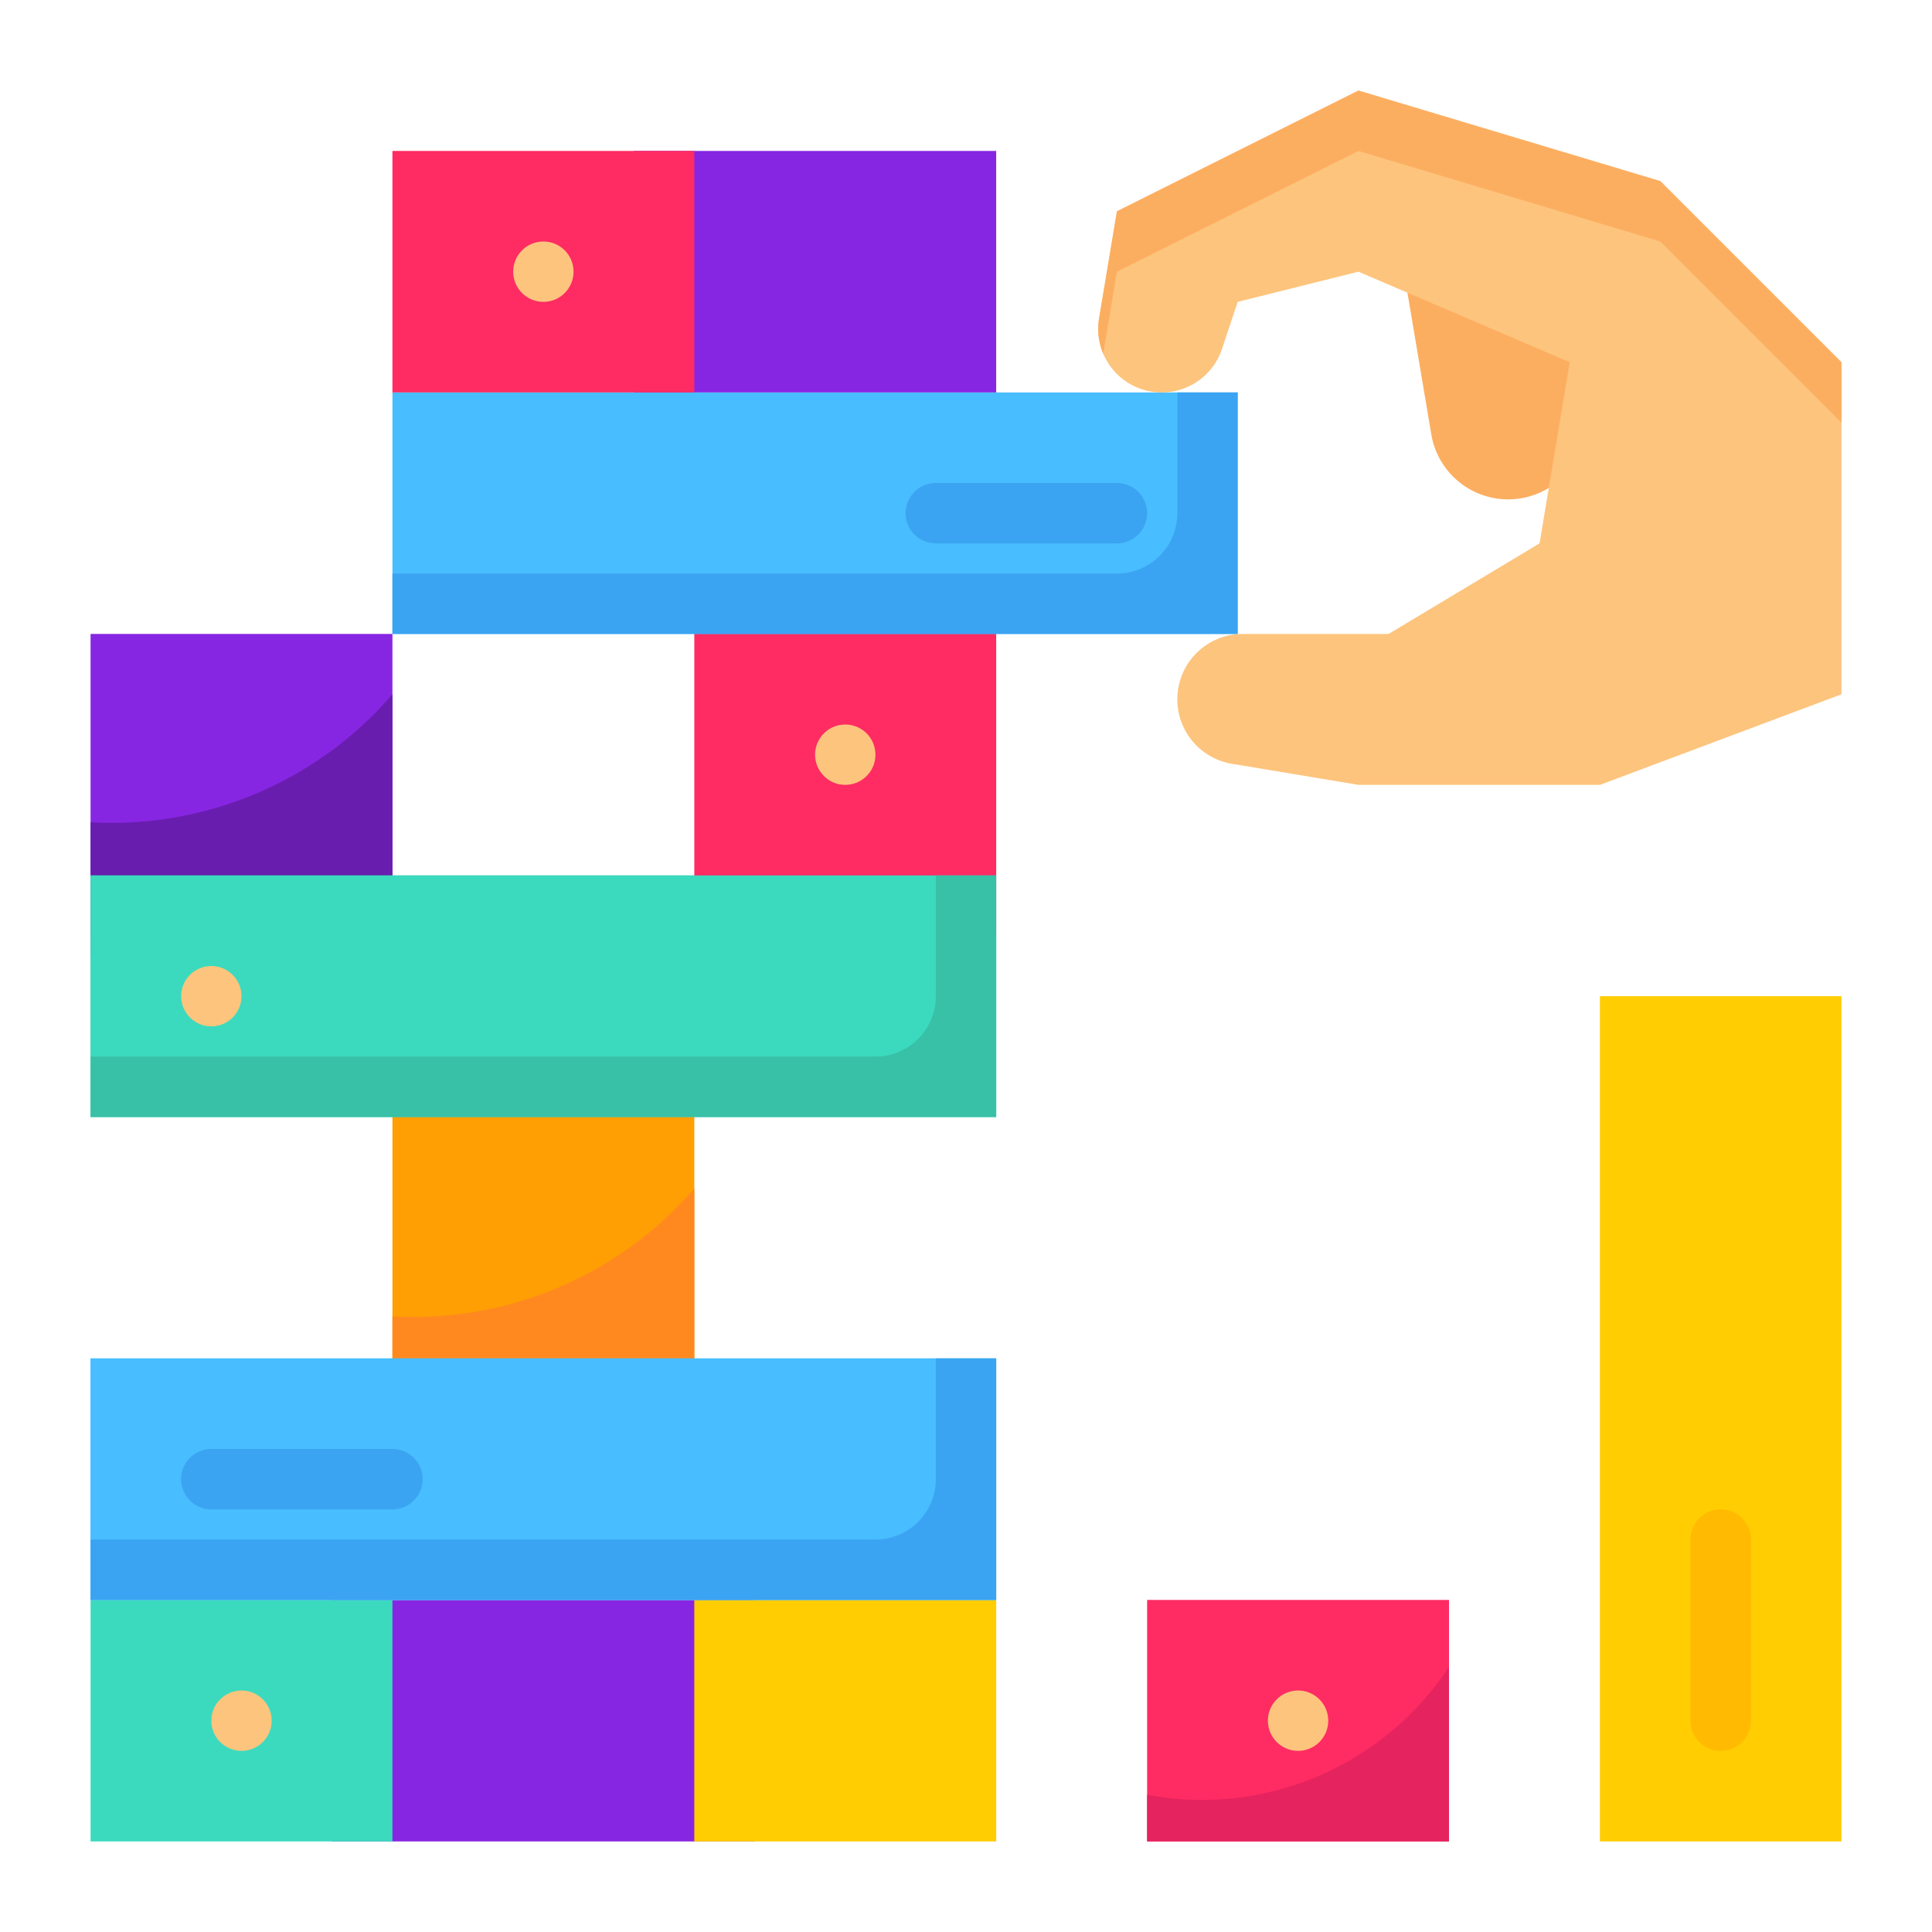 <svg height="512" viewBox="0 0 512 512" width="512" xmlns="http://www.w3.org/2000/svg"><g id="flat"><path d="m24 168h80v80h-80z" fill="#8726e2"/><path d="m29.5 218.062c-1.846 0-3.679-.055-5.5-.155v35.155h80v-69.062a98.273 98.273 0 0 1 -74.5 34.062z" fill="#691daf"/><path d="m104 280h80v104h-80z" fill="#ff9f03"/><path d="m109.5 349q-2.769 0-5.5-.156v35.156h80v-69.062a98.273 98.273 0 0 1 -74.5 34.062z" fill="#ff891f"/><path d="m368 48 11.309 67.118a20.653 20.653 0 0 0 24.3 16.843 20.653 20.653 0 0 0 16.313-24.325l-3.922-19.636z" fill="#fcae60"/><path d="m88 424h112v64h-112z" fill="#8726e2"/><path d="m24 424h80v64h-80z" fill="#3bdabe"/><path d="m184 424h80v64h-80z" fill="#ffcd01"/><path d="m24 360h240v64h-240z" fill="#48bdff"/><path d="m24 232h240v64h-240z" fill="#38c1a7"/><path d="m184 152h80v96h-80z" fill="#ff2b63"/><path d="m104 104h224v64h-224z" fill="#48bdff"/><path d="m168 40h96v64h-96z" fill="#8726e2"/><path d="m104 40h80v64h-80z" fill="#ff2b63"/><path d="m304 424h80v64h-80z" fill="#ff2b63"/><path d="m344 344h224v64h-224z" fill="#ffcd01" transform="matrix(0 1 -1 0 832 -80)"/><path d="m456 464a8 8 0 0 1 -8-8v-48a8 8 0 0 1 16 0v48a8 8 0 0 1 -8 8z" fill="#ffba01"/><path d="m296 144h-48a8 8 0 0 1 0-16h48a8 8 0 0 1 0 16z" fill="#3ba4f2"/><g fill="#fdc47d"><circle cx="144" cy="72" r="8"/><circle cx="224" cy="200" r="8"/><circle cx="64" cy="456" r="8"/><circle cx="344" cy="456" r="8"/><path d="m488 96-48-48-80-24-64 32-4.734 28.4a16.832 16.832 0 0 0 16.6 19.6 16.831 16.831 0 0 0 15.967-11.509l4.167-12.491 32-8 56 24-8 48-40 24h-38.676a17.324 17.324 0 0 0 -17.324 17.324 17.325 17.325 0 0 0 14.476 17.089l33.524 5.587h64l64-24z"/></g><path d="m440 48-80-24-64 32-4.734 28.4a16.7 16.7 0 0 0 1.112 9.332l3.622-21.732 64-32 80 24 48 48v-16z" fill="#fcae60"/><path d="m312 104v32a16 16 0 0 1 -16 16h-192v16h224v-64z" fill="#3ba4f2"/><path d="m24 232h240v64h-240z" fill="#3bdabe"/><path d="m248 232v32a16 16 0 0 1 -16 16h-208v16h240v-64z" fill="#38c1a7"/><circle cx="56" cy="264" fill="#fdc47d" r="8"/><path d="m24 360h240v64h-240z" fill="#48bdff"/><path d="m248 360v32a16 16 0 0 1 -16 16h-208v16h240v-64z" fill="#3ba4f2"/><path d="m104 400h-48a8 8 0 0 1 0-16h48a8 8 0 0 1 0 16z" fill="#3ba4f2"/><path d="m318.5 477a78.9 78.9 0 0 1 -14.5-1.359v12.359h80v-46.244a78.416 78.416 0 0 1 -65.5 35.244z" fill="#e5235f"/></g></svg>